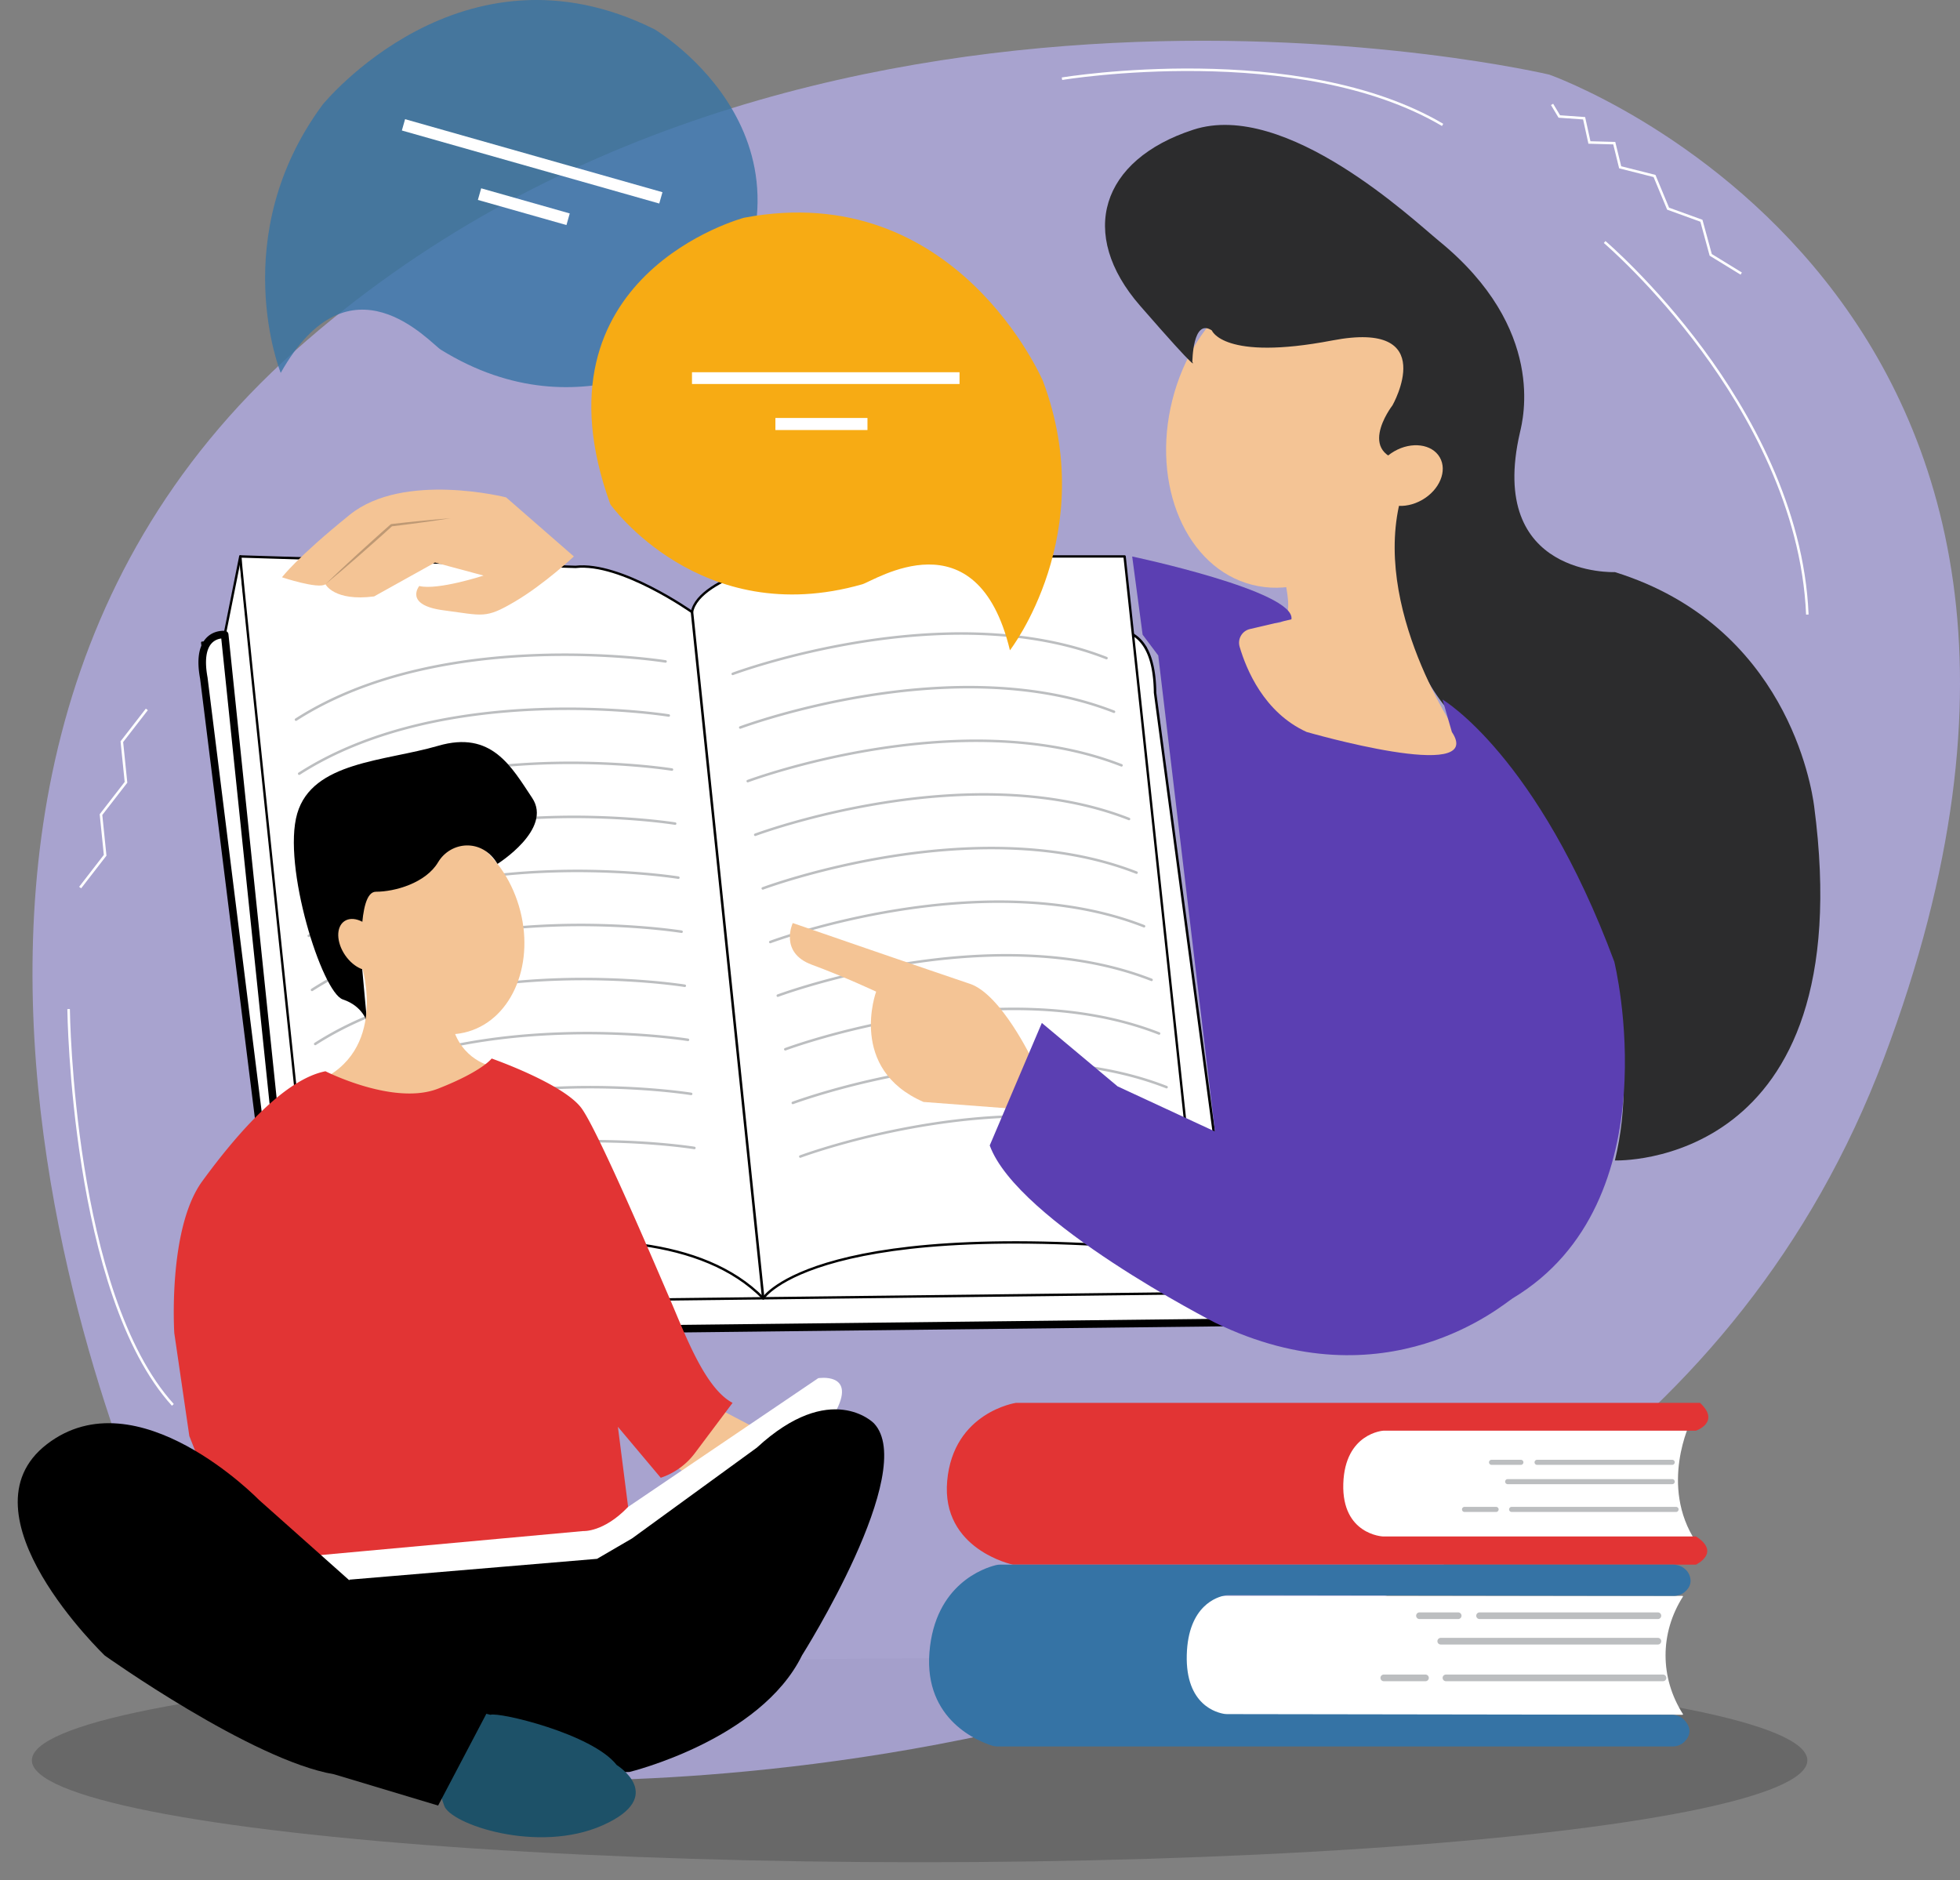 <svg version="1.1" id="Layer_1" xmlns="http://www.w3.org/2000/svg" x="0" y="0" viewBox="0 0 819.84 786.54" style="enable-background:new 0 0 819.84 786.54" xml:space="preserve"><rect x="0" y="0" width="819.84" height="786.54" fill="#808080" stroke="none"/><style>.st2{fill:#fff}.st3{fill:#f4c495}.st5{fill:#e23434}.st7{fill:#bcbec0}.st8{fill:#fff;stroke:#000;stroke-linecap:round;stroke-linejoin:round;stroke-miterlimit:10}</style><ellipse cx="384.66" cy="736.33" rx="371.33" ry="42.63" style="opacity:.19"/><path d="M72.69 660.78S-89.39 336.3 123.28 146.83 648.07 31.22 648.07 31.22s260.52 91.82 139.89 411.55-563.4 301.81-563.4 301.81-98.8-27.12-151.87-83.8z" style="opacity:.81;fill:#b2ace2"/><path class="st2" d="M71.91 588.01c-42.28-46.62-43.73-164.73-43.74-165.92l1.06-.01c.01 1.18 1.46 118.9 43.46 165.22l-.78.71z"/><path class="st3" d="m301.08 589.51 26.87 14.1-18.85 28.83-30.19-21.81z"/><path class="st2" d="M703.72 717.29H485.46c-11.69 0-21.16-7.97-21.16-17.81v-13.89c0-9.96 9.6-18.04 21.43-18.04h217.99c.15 0 .27.1.27.23-9.75 15.28-9.75 34 0 49.28 0 .12-.12.23-.27.23zM707.21 594.57s-13.37 26.81 2.2 50.38H551.87v-48.77l155.34-1.61z"/><ellipse transform="rotate(-75.812 540.178 179.847)" class="st3" cx="540.18" cy="179.85" rx="66.82" ry="51.35"/><path d="M506.89 138.21s4.84 12.92 50.38 4.2c45.54-8.72 25.19 27.13 25.19 27.13s-17.59 22.7 9.62 23.95l-11.38 25.92s1.77 68.34 38.59 88.69c0 0 77.51 89.14 56.2 177.31 0 0 103.43 3.88 83.33-148.24-1.09-8.26-11.63-75.57-83.33-97.86 0 0-53.7 2.18-39.72-58.4 1.22-5.28 11.26-43.33-33.91-80.15-10.46-8.53-63.95-59.1-102.7-46.51s-48.45 43.6-22.28 73.64c26.16 30.04 21.87 23.5 21.87 23.5s.1-18.52 8.14-13.18z" style="fill:#2c2c2d"/><path class="st3" d="M534.1 231.55s10.66 29.07 0 29.07-29.07-7.75-29.07-7.75 7.83 47.48 38.31 57.17c30.48 9.69 69.24 21.32 68.27 0 0 0-36.64-51.38-26.45-98.41l-6.5-12.68-44.56 32.6z"/><path class="st5" d="M709.41 598.44s10.4-3.55 1.68-11.63H424.94s-26.16 3.88-28.74 32.62 27.45 35.04 27.45 35.04h285.76s10.59-5.01 0-11.79H578.35s-17.12-.81-16.47-22.04 16.79-22.2 16.79-22.2h130.74z"/><path d="M704.68 665.92c1.51-1.25 2.97-3.25 2.3-6.07-.75-3.2-3.76-5.37-7.05-5.37H418.29c-.59 0-1.17.07-1.74.21-4.74 1.16-25.5 7.86-27.78 36.46-2.28 28.53 20.87 37.39 26.32 39.07.7.22 1.41.32 2.14.32h282.33c1.95 0 3.85-.74 5.19-2.16 1.84-1.95 3.34-5.1-.23-8.91-1.34-1.43-3.26-2.19-5.22-2.19L513.26 717c-.34 0-.68-.02-1.02-.07-3.1-.45-16.4-3.61-15.83-24.71.56-20.74 12.82-24.28 16.03-24.85.41-.07.82-.11 1.24-.11l186.39.29c1.68 0 3.32-.56 4.61-1.63z" style="fill:#3573a5"/><path class="st7" d="M636.16 612.74h-12.27a1.06 1.06 0 0 1 0-2.12h12.27a1.06 1.06 0 0 1 0 2.12zM699.46 612.74h-56.52a1.06 1.06 0 0 1 0-2.12h56.52a1.06 1.06 0 0 1 0 2.12zM699.46 620.82h-68.82a1.06 1.06 0 0 1 0-2.12h68.82a1.06 1.06 0 0 1 0 2.12zM625.8 632.44h-13.21a1.06 1.06 0 0 1 0-2.12h13.21c.58 0 1.06.47 1.06 1.06-.01.59-.48 1.06-1.06 1.06zM701.08 632.44h-68.79a1.06 1.06 0 0 1 0-2.12h68.79c.58 0 1.06.47 1.06 1.06-.01.59-.48 1.06-1.06 1.06zM609.94 677.24h-16.2c-.77 0-1.39-.62-1.39-1.39 0-.77.62-1.39 1.39-1.39h16.2c.77 0 1.39.62 1.39 1.39 0 .76-.62 1.39-1.39 1.39zM693.48 677.24h-74.6c-.77 0-1.39-.62-1.39-1.39 0-.77.62-1.39 1.39-1.39h74.6c.77 0 1.39.62 1.39 1.39.01.76-.62 1.39-1.39 1.39zM693.48 687.89h-90.84c-.77 0-1.39-.62-1.39-1.39s.62-1.39 1.39-1.39h90.84c.77 0 1.39.62 1.39 1.39s-.62 1.39-1.39 1.39zM596.26 703.24h-17.44c-.77 0-1.39-.62-1.39-1.39s.62-1.39 1.39-1.39h17.44c.77 0 1.39.62 1.39 1.39s-.62 1.39-1.39 1.39zM695.61 703.24h-90.79c-.77 0-1.39-.62-1.39-1.39s.62-1.39 1.39-1.39h90.79c.77 0 1.39.62 1.39 1.39s-.61 1.39-1.39 1.39z"/><path class="st8" d="m84.59 268.83 394.47 1.92 39.3 282.39-394.04 4.45z"/><path class="st2" d="m124.32 557.59 394.04-4.45"/><path d="M124.32 559.17a1.585 1.585 0 0 1-.01-3.17l394.04-4.45c.9-.03 1.59.69 1.6 1.57.01.87-.69 1.59-1.57 1.6l-394.04 4.45h-.02z"/><path class="st8" d="m128.93 545.28 381.33-4.47M100.52 232.76l-6.54 32.71 30.34 292.12 8.17-21.8z"/><path class="st2" d="M464.3 264.01s18.53-5.22 18.85 25.73l35.21 263.4-16.71-28.98-37.35-260.15z"/><path d="M518.36 553.67c-.18 0-.36-.1-.46-.26l-16.71-28.98a.62.62 0 0 1-.07-.19l-37.35-260.15c-.04-.26.12-.51.38-.58.24-.07 6.01-1.63 11.28 2.33 5.34 4 8.12 12.05 8.24 23.91l35.2 263.33c.03.25-.12.49-.35.57-.05.01-.11.02-.16.02zm-16.21-29.68 15.33 26.58-34.85-260.75c-.13-11.57-2.75-19.33-7.81-23.13-4.04-3.04-8.52-2.53-9.93-2.26l37.26 259.56z"/><path class="st2" d="M93.98 265.47s-12.35-1.45-8.72 18.17l34.88 279.77 4.18-5.81-30.34-292.13z"/><path d="M120.14 564.99a1.58 1.58 0 0 1-1.57-1.39L83.69 283.83c-1.45-7.83-.59-13.56 2.57-16.94 3.27-3.5 7.72-3.02 7.91-3 .74.09 1.31.67 1.39 1.41l30.34 292.12c.04.39-.06.77-.29 1.09l-4.18 5.81c-.31.43-.79.67-1.29.67zM92.55 267.08c-1.09.14-2.71.59-4.02 2.01-2.38 2.57-2.97 7.5-1.72 14.26L121.2 559.2l1.47-2.04-30.12-290.08z"/><path class="st8" d="M100.52 232.76c0 5.09 31.97 306.66 31.97 306.66s135.89-47.96 186.76 3.63c0 0 22.53-35.61 182.4-18.89l-31.25-291.4H333.78s-41.42 7.99-44.33 23.25c0 0-29.79-21.07-48.69-18.89l-140.24-4.36z"/><path class="st2" d="m289.45 256.02 29.8 287.04"/><path d="M319.25 543.58c-.27 0-.5-.2-.53-.47l-29.79-287.04c-.03-.29.18-.55.47-.58.29-.02.55.18.58.47L319.77 543c.03.29-.18.55-.47.58h-.05z"/><path class="st7" d="M306.49 282.41a.527.527 0 0 1-.18-1.02c.88-.33 89.01-33.06 156.71-6.6.27.11.41.41.3.68-.11.27-.41.41-.68.3-67.33-26.32-155.08 6.27-155.96 6.6-.06.03-.13.04-.19.04zM309.63 304.84a.527.527 0 0 1-.18-1.02c.88-.33 89.02-33.06 156.71-6.59.27.11.41.41.3.68-.11.27-.41.4-.68.3-67.31-26.32-155.08 6.27-155.96 6.6-.06.02-.13.03-.19.03zM312.77 327.27a.527.527 0 0 1-.18-1.02c.88-.33 89.02-33.06 156.71-6.6.27.11.41.41.3.68-.11.27-.41.41-.68.3-67.31-26.32-155.08 6.27-155.96 6.6-.06.03-.12.04-.19.04zM315.91 349.71a.527.527 0 0 1-.18-1.02c.88-.33 89.02-33.06 156.71-6.6.27.11.41.41.3.68-.11.27-.41.4-.68.3-67.31-26.32-155.08 6.27-155.96 6.6-.06.02-.12.04-.19.04zM319.06 372.14a.527.527 0 0 1-.18-1.02c.88-.33 89.02-33.06 156.71-6.59.27.11.41.41.3.68-.11.27-.41.4-.68.3-67.31-26.32-155.08 6.27-155.96 6.6a.68.68 0 0 1-.19.03zM322.2 394.57a.527.527 0 0 1-.18-1.02c.88-.33 89.01-33.06 156.71-6.6.27.11.41.41.3.68-.11.27-.41.41-.68.3-67.33-26.32-155.08 6.27-155.96 6.6-.07.03-.13.04-.19.04zM325.34 417a.527.527 0 0 1-.18-1.02c.88-.33 89.02-33.06 156.71-6.6.27.11.41.41.3.68-.11.27-.41.41-.68.3-67.32-26.32-155.08 6.27-155.96 6.6-.06.03-.13.04-.19.04zM328.48 439.43a.527.527 0 0 1-.18-1.02c.88-.33 89.02-33.06 156.71-6.6.27.11.41.41.3.68-.11.27-.41.41-.68.3-67.31-26.32-155.08 6.27-155.96 6.6-.06.03-.13.04-.19.04zM331.62 461.87a.527.527 0 0 1-.18-1.02c.88-.33 89.02-33.06 156.71-6.59.27.11.41.41.3.68-.11.27-.41.41-.68.3-67.31-26.32-155.08 6.27-155.96 6.6-.06.01-.12.03-.19.03zM334.76 484.3a.527.527 0 0 1-.18-1.02c.88-.33 89.02-33.06 156.71-6.6.27.11.41.41.3.68-.11.27-.41.41-.68.3-67.33-26.32-155.08 6.27-155.96 6.6-.06.03-.12.04-.19.04z"/><g><path class="st7" d="M278.49 277.2c.21-.04.38-.21.42-.43a.531.531 0 0 0-.44-.61c-.93-.15-93.78-14.88-154.94 24.41-.25.16-.32.48-.16.73s.48.32.73.16c60.82-39.07 153.27-24.41 154.2-24.26.06.01.12.01.19 0zM279.83 299.81c.21-.04.38-.21.42-.43a.531.531 0 0 0-.44-.61c-.93-.15-93.79-14.87-154.94 24.41-.25.16-.32.48-.16.73.16.24.48.32.73.16 60.81-39.07 153.27-24.41 154.2-24.26.06.01.12.01.19 0zM281.17 322.42c.21-.04.38-.21.42-.43a.531.531 0 0 0-.44-.61c-.93-.15-93.79-14.87-154.94 24.41-.25.16-.32.48-.16.73s.49.32.73.16c60.81-39.07 153.27-24.41 154.2-24.26.06.01.12.01.19 0zM282.51 345.03c.21-.04.38-.21.42-.43a.531.531 0 0 0-.44-.61c-.93-.15-93.79-14.87-154.94 24.41-.25.16-.32.48-.16.73s.48.32.73.16c60.81-39.07 153.27-24.41 154.2-24.26.06.01.12.01.19 0zM283.85 367.64c.21-.04.38-.21.42-.43a.531.531 0 0 0-.44-.61c-.93-.15-93.79-14.87-154.94 24.41-.25.16-.32.48-.16.73.16.24.48.32.73.16 60.81-39.07 153.27-24.41 154.2-24.26.06.01.12.01.19 0zM285.19 390.25c.21-.04.38-.21.42-.43a.531.531 0 0 0-.44-.61c-.93-.15-93.78-14.88-154.94 24.41-.25.16-.32.48-.16.73s.48.32.73.16c60.82-39.07 153.27-24.41 154.2-24.26.06.02.12.01.19 0zM286.53 412.86c.21-.04.38-.21.42-.43a.531.531 0 0 0-.44-.61c-.93-.15-93.79-14.87-154.94 24.41-.25.16-.32.48-.16.73s.49.32.73.16c60.82-39.07 153.27-24.41 154.2-24.26.06.02.12.02.19 0zM287.87 435.48c.21-.04.38-.21.42-.43a.531.531 0 0 0-.44-.61c-.93-.15-93.79-14.87-154.94 24.41-.25.16-.32.48-.16.73s.48.32.73.16c60.81-39.07 153.27-24.41 154.2-24.26.06.01.12.01.19 0zM289.2 458.09c.21-.04.38-.21.42-.43a.531.531 0 0 0-.44-.61c-.93-.15-93.79-14.87-154.94 24.41-.25.16-.32.48-.16.73s.48.32.73.16c60.81-39.07 153.27-24.41 154.2-24.26.07.01.13.01.19 0zM290.55 480.7c.21-.04.38-.21.42-.43a.531.531 0 0 0-.44-.61c-.93-.15-93.79-14.88-154.94 24.41-.25.16-.32.48-.16.73s.49.32.73.16c60.82-39.07 153.27-24.41 154.2-24.26.06.01.12.01.19 0z"/></g><ellipse transform="rotate(-30 589.04 198.969)" class="st3" cx="589.06" cy="198.94" rx="15.24" ry="11.72"/><ellipse transform="rotate(-16.637 183.23 388.961)" class="st3" cx="183.26" cy="389" rx="35.24" ry="44.33"/><path d="M208.09 361.36s23.23-14.51 14.51-27.59-16.92-28.34-39.34-21.8c-22.43 6.54-52.58 6.54-58.94 28.34-6.36 21.8 10.36 74.85 19.08 77.75s10.17 9.8 10.17 9.8l-2.13-23.33s-2.23-31.52 5.76-31.52 20.87-3.63 26.06-12.35c5.19-8.72 18.34-10.23 24.83.7z"/><ellipse transform="rotate(-34.435 150.752 395.144)" class="st3" cx="150.77" cy="395.18" rx="7.78" ry="11.92"/><path class="st3" d="M151.44 404.54s11.09 35.33-18.95 47.93c0 0 15.02 19.38 46.51 15.5s34.4-22.28 34.4-22.28h-8.72s-14.05-3.15-16.23-20.71l-37.01-20.44z"/><path class="st5" d="M136.13 448.1s28.62 14.53 47.13 7.27 22.39-12.6 22.39-12.6 30.52 10.66 37.79 21.07c7.27 10.42 30.52 65.09 36.82 79.66 6.3 14.57 14.53 37.17 26.16 43.31l-15.8 21.07a29.395 29.395 0 0 1-14.24 10.26l-17.92-21.32 6.3 49.41-118.69 14.53-45.54-6.3-21.33-53.75-6.3-43.12s-2.79-43.6 11.68-63.46 34.35-42.64 51.55-46.03z"/><path class="st2" d="m134.24 650.46 109.68-10.03s8.54.63 18.8-10.1l79.54-53.85s15.52-2.5 7.76 13.04-94.96 73.19-94.96 73.19l-109 11.73-11.82-23.98z"/><path d="M263.29 741.2s54.74-13.26 72.18-48.78c0 0 48.93-77.32 30.04-97.11 0 0-17.95-18.34-48.94 10.24L264.4 643.5l-14.67 8.55-103.67 8.72 18.41 83.81 98.82-3.38z"/><path d="M205.16 717.29c3.39-1.28 42.61 7.92 52.79 21 0 0 21.33 13.08-5.8 25.19s-63.95-.48-66.37-8.24c-2.42-7.75-5.31-11.21-5.31-11.21l15.49-29 9.2 2.26z" style="fill:#1d5168"/><path d="m205.16 713.58-96.89-86.23S57.4 575.03 19.62 604.1s24.22 88.41 24.22 88.41 61.53 43.84 95.92 49.66l43.5 13.08 21.9-41.67z"/><path class="st3" d="m240.04 232.76-28.34-24.71s-42.92-10.9-65.4 7.27-28.34 26.16-28.34 26.16 15.26 5.09 18.17 2.91c0 0 3.63 7.27 20.35 5.09l25.47-14.18 20.31 5.46s-19.28 6.28-26.89 4.36c0 0-6.54 7.99 10.17 10.17s17.44 3.63 29.79-3.63c12.36-7.27 24.71-18.9 24.71-18.9zM431.88 443.5s-13.08-27.61-26.16-31.97c-13.08-4.36-74.12-25.43-74.12-25.43s-5.81 12.35 7.99 17.44 26.89 11.26 26.89 11.26-11.94 32.34 19.83 46.14l38.31 2.91 7.26-20.35z"/><path d="m540.18 259.06-17.37 4.07c-3.29.77-5.24 4.15-4.29 7.39 2.77 9.47 10.22 27.55 28.01 35.65 0 0 75.29 21.8 60.76 0l-3.9-13.56s39.72 23.25 71.85 109.67c0 0 24.73 100.45-42.52 140.8-3.63 2.18-52.81 45.05-124.5 10.17 0 0-82.6-42.15-94.23-74.12l21.8-51.24 31.69 26.53 40.74 18.89-23.74-199.11-6.54-8.72-4.36-32.7c-.01-.02 68.61 14.5 66.6 26.28z" style="fill:#5b3fb2"/><g><path d="M117.42 155.98S94.36 98.83 134.89 43.85c0 0 58.16-71.87 138.89-31.59 0 0 80.84 47.87 21.1 130.62 0 0-50.57 40.53-110.49 3.39-4.51-2.78-38.02-41.75-66.97 9.71z" style="opacity:.79;fill:#3573a5"/><path transform="rotate(-74.16 222.602 67.49)" class="st2" d="M220.14 11.53h4.92v111.91h-4.92z"/><path transform="rotate(-74.16 219.11 86.45)" class="st2" d="M216.58 67.19h5.05v38.51h-5.05z"/></g><g><path d="M422.44 272.01s37.79-48.69 13.81-112.63c0 0-36.33-85.02-124.99-68.31 0 0-90.83 23.98-55.95 119.9 0 0 37.58 52.79 105.37 33.43 5.08-1.46 47.95-29.8 61.76 27.61z" style="fill:#f7ab14"/><path class="st2" d="M289.45 155.7h111.91v4.92H289.45zM324.34 174.83h38.51v5.05h-38.51z"/></g><g><path class="st2" d="M755.46 257.09c-1.88-44.78-24.77-84.65-43.64-110.21-20.47-27.72-40.76-45.06-40.96-45.24l.68-.81c.2.17 20.57 17.58 41.11 45.39 18.97 25.69 41.98 65.76 43.86 110.82l-1.05.05z"/></g><g><path class="st2" d="M603.16 52.7C543.03 17.29 445.28 33.28 444.3 33.45l-.18-1.04c.98-.17 99.11-16.22 159.57 19.38l-.53.91z"/></g><g><path class="st2" d="m728.06 114.89-12.95-7.95-3.87-14.2-13.9-5.04-5.67-13.64-14.41-3.65-2.46-10.01-10.39-.29-2.23-10.15-10.26-.73-3.17-5.29.91-.54 2.89 4.82 10.49.74 2.22 10.12 10.38.28 2.49 10.18 14.32 3.62 5.69 13.7 13.97 5.07 3.91 14.33 12.59 7.73z"/></g><g><path class="st2" d="m33.94 371.59-.83-.65 10.32-13.35-1.73-17 10.45-13.5-1.73-17L61 296.42l.84.64-10.33 13.34 1.74 17-10.46 13.5 1.74 17.01z"/></g><g style="opacity:.22"><path d="m188.45 216.78-6.15.94c-2.05.32-4.11.58-6.16.86-4.11.58-8.22 1.09-12.34 1.59l.27-.12c-2.29 2.07-4.57 4.16-6.89 6.19l-6.94 6.13c-4.66 4.05-9.34 8.09-14.11 12.02 4.43-4.31 8.96-8.5 13.51-12.69l6.87-6.22c2.28-2.09 4.61-4.11 6.92-6.16.08-.07.17-.11.27-.12 4.12-.47 8.24-.92 12.37-1.31 2.06-.2 4.12-.42 6.19-.59l6.19-.52z"/></g></svg>